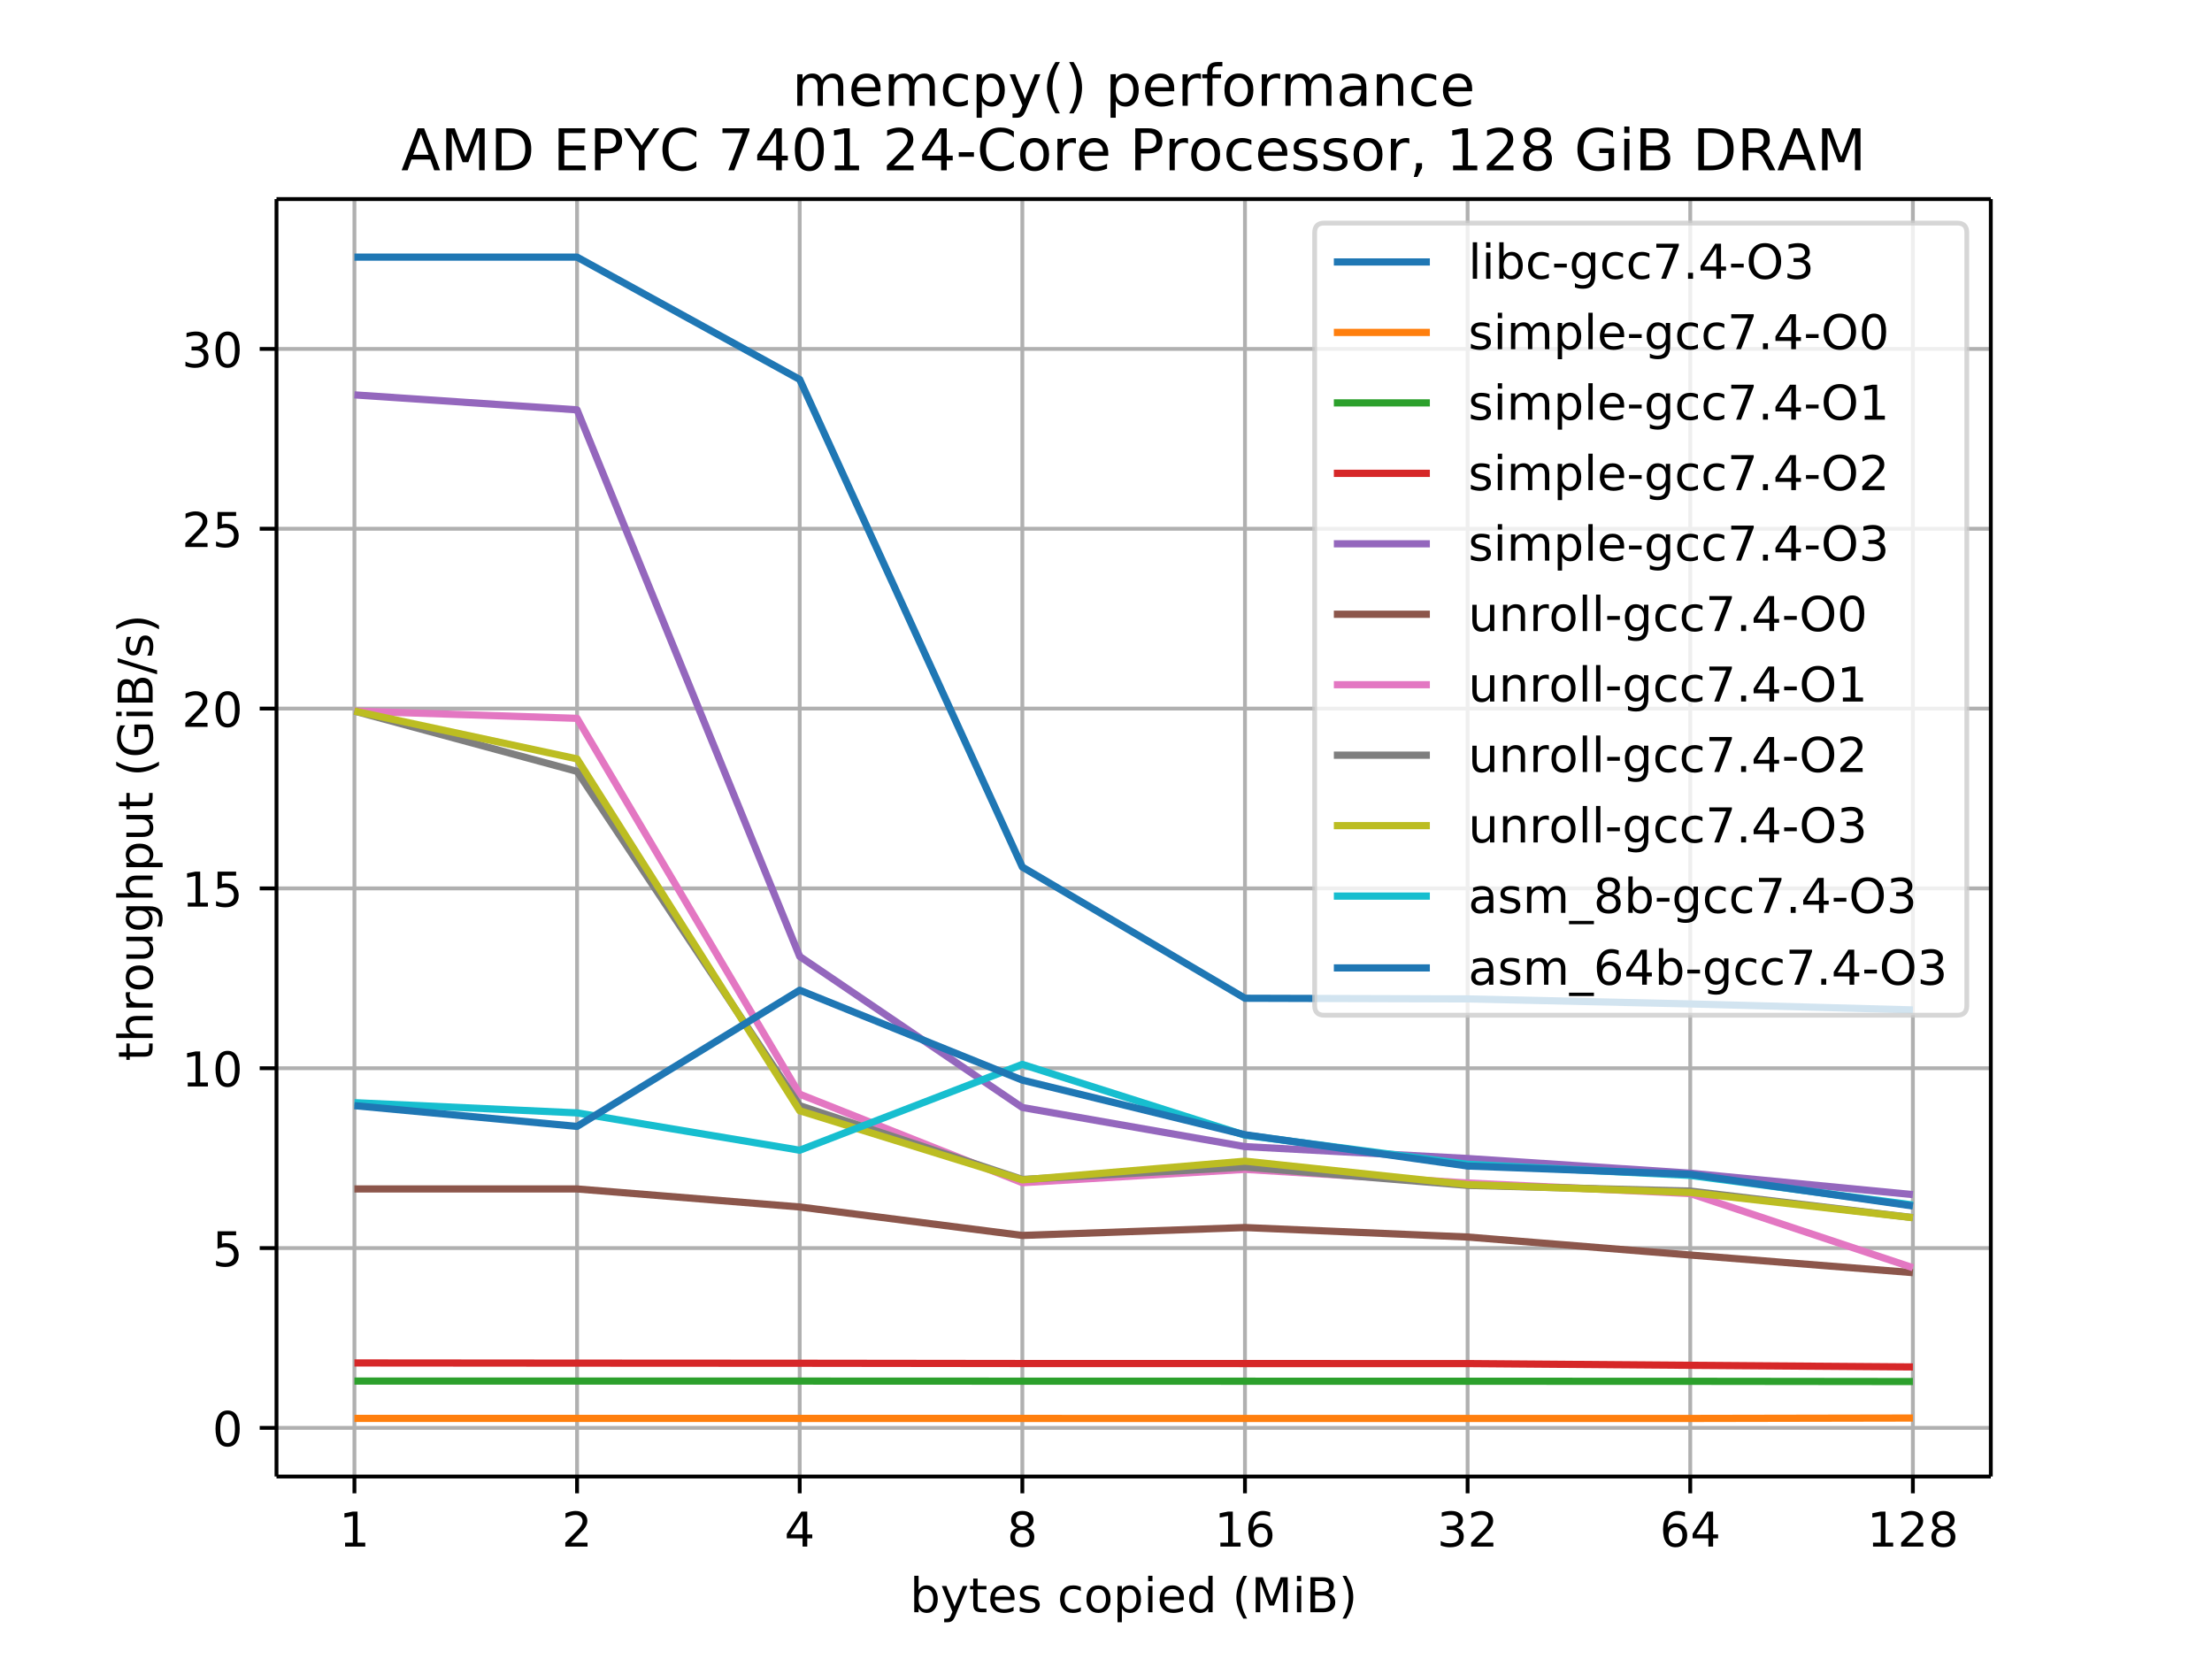 <svg xmlns="http://www.w3.org/2000/svg" xmlns:xlink="http://www.w3.org/1999/xlink" width="614.4" height="460.8" version="1.1" viewBox="0 0 460.8 345.6"><defs><style type="text/css">*{stroke-linecap:butt;stroke-linejoin:round}</style></defs><g id="figure_1"><g id="patch_1"><path fill="#fff" d="M 0 345.6 L 460.8 345.6 L 460.8 0 L 0 0 z"/></g><g id="axes_1"><g id="patch_2"><path fill="#fff" d="M 57.6 307.584 L 414.72 307.584 L 414.72 41.472 L 57.6 41.472 z"/></g><g id="matplotlib.axis_1"><g id="xtick_1"><g id="line2d_1"><path fill="none" stroke="#b0b0b0" stroke-linecap="square" stroke-width=".8" d="M 73.833 307.584 L 73.833 41.472" clip-path="url(#pa8bdc9eff4)"/></g><g id="line2d_2"><defs><path id="m738f2167b8" stroke="#000" stroke-width=".8" d="M 0 0 L 0 3.5"/></defs><g><use x="73.833" y="307.584" stroke="#000" stroke-width=".8" xlink:href="#m738f2167b8"/></g></g><g id="text_1"><defs><path id="DejaVuSans-49" d="M 12.406 8.297 L 28.516 8.297 L 28.516 63.922 L 10.984 60.406 L 10.984 69.391 L 28.422 72.906 L 38.281 72.906 L 38.281 8.297 L 54.391 8.297 L 54.391 0 L 12.406 0 z"/></defs><g transform="translate(70.651 322.182)scale(0.1 -0.1)"><use xlink:href="#DejaVuSans-49"/></g></g></g><g id="xtick_2"><g id="line2d_3"><path fill="none" stroke="#b0b0b0" stroke-linecap="square" stroke-width=".8" d="M 120.212 307.584 L 120.212 41.472" clip-path="url(#pa8bdc9eff4)"/></g><g id="line2d_4"><g><use x="120.212" y="307.584" stroke="#000" stroke-width=".8" xlink:href="#m738f2167b8"/></g></g><g id="text_2"><defs><path id="DejaVuSans-50" d="M 19.188 8.297 L 53.609 8.297 L 53.609 0 L 7.328 0 L 7.328 8.297 Q 12.938 14.109 22.625 23.891 Q 32.328 33.688 34.812 36.531 Q 39.547 41.844 41.422 45.531 Q 43.312 49.219 43.312 52.781 Q 43.312 58.594 39.234 62.25 Q 35.156 65.922 28.609 65.922 Q 23.969 65.922 18.812 64.312 Q 13.672 62.703 7.812 59.422 L 7.812 69.391 Q 13.766 71.781 18.938 73 Q 24.125 74.219 28.422 74.219 Q 39.75 74.219 46.484 68.547 Q 53.219 62.891 53.219 53.422 Q 53.219 48.922 51.531 44.891 Q 49.859 40.875 45.406 35.406 Q 44.188 33.984 37.641 27.219 Q 31.109 20.453 19.188 8.297 z"/></defs><g transform="translate(117.031 322.182)scale(0.1 -0.1)"><use xlink:href="#DejaVuSans-50"/></g></g></g><g id="xtick_3"><g id="line2d_5"><path fill="none" stroke="#b0b0b0" stroke-linecap="square" stroke-width=".8" d="M 166.591 307.584 L 166.591 41.472" clip-path="url(#pa8bdc9eff4)"/></g><g id="line2d_6"><g><use x="166.591" y="307.584" stroke="#000" stroke-width=".8" xlink:href="#m738f2167b8"/></g></g><g id="text_3"><defs><path id="DejaVuSans-52" d="M 37.797 64.312 L 12.891 25.391 L 37.797 25.391 z M 35.203 72.906 L 47.609 72.906 L 47.609 25.391 L 58.016 25.391 L 58.016 17.188 L 47.609 17.188 L 47.609 0 L 37.797 0 L 37.797 17.188 L 4.891 17.188 L 4.891 26.703 z"/></defs><g transform="translate(163.41 322.182)scale(0.1 -0.1)"><use xlink:href="#DejaVuSans-52"/></g></g></g><g id="xtick_4"><g id="line2d_7"><path fill="none" stroke="#b0b0b0" stroke-linecap="square" stroke-width=".8" d="M 212.97 307.584 L 212.97 41.472" clip-path="url(#pa8bdc9eff4)"/></g><g id="line2d_8"><g><use x="212.97" y="307.584" stroke="#000" stroke-width=".8" xlink:href="#m738f2167b8"/></g></g><g id="text_4"><defs><path id="DejaVuSans-56" d="M 31.781 34.625 Q 24.75 34.625 20.719 30.859 Q 16.703 27.094 16.703 20.516 Q 16.703 13.922 20.719 10.156 Q 24.75 6.391 31.781 6.391 Q 38.812 6.391 42.859 10.172 Q 46.922 13.969 46.922 20.516 Q 46.922 27.094 42.891 30.859 Q 38.875 34.625 31.781 34.625 z M 21.922 38.812 Q 15.578 40.375 12.031 44.719 Q 8.5 49.078 8.5 55.328 Q 8.5 64.062 14.719 69.141 Q 20.953 74.219 31.781 74.219 Q 42.672 74.219 48.875 69.141 Q 55.078 64.062 55.078 55.328 Q 55.078 49.078 51.531 44.719 Q 48 40.375 41.703 38.812 Q 48.828 37.156 52.797 32.312 Q 56.781 27.484 56.781 20.516 Q 56.781 9.906 50.312 4.234 Q 43.844 -1.422 31.781 -1.422 Q 19.734 -1.422 13.25 4.234 Q 6.781 9.906 6.781 20.516 Q 6.781 27.484 10.781 32.312 Q 14.797 37.156 21.922 38.812 z M 18.312 54.391 Q 18.312 48.734 21.844 45.562 Q 25.391 42.391 31.781 42.391 Q 38.141 42.391 41.719 45.562 Q 45.312 48.734 45.312 54.391 Q 45.312 60.062 41.719 63.234 Q 38.141 66.406 31.781 66.406 Q 25.391 66.406 21.844 63.234 Q 18.312 60.062 18.312 54.391 z"/></defs><g transform="translate(209.789 322.182)scale(0.1 -0.1)"><use xlink:href="#DejaVuSans-56"/></g></g></g><g id="xtick_5"><g id="line2d_9"><path fill="none" stroke="#b0b0b0" stroke-linecap="square" stroke-width=".8" d="M 259.35 307.584 L 259.35 41.472" clip-path="url(#pa8bdc9eff4)"/></g><g id="line2d_10"><g><use x="259.35" y="307.584" stroke="#000" stroke-width=".8" xlink:href="#m738f2167b8"/></g></g><g id="text_5"><defs><path id="DejaVuSans-54" d="M 33.016 40.375 Q 26.375 40.375 22.484 35.828 Q 18.609 31.297 18.609 23.391 Q 18.609 15.531 22.484 10.953 Q 26.375 6.391 33.016 6.391 Q 39.656 6.391 43.531 10.953 Q 47.406 15.531 47.406 23.391 Q 47.406 31.297 43.531 35.828 Q 39.656 40.375 33.016 40.375 z M 52.594 71.297 L 52.594 62.312 Q 48.875 64.062 45.094 64.984 Q 41.312 65.922 37.594 65.922 Q 27.828 65.922 22.672 59.328 Q 17.531 52.734 16.797 39.406 Q 19.672 43.656 24.016 45.922 Q 28.375 48.188 33.594 48.188 Q 44.578 48.188 50.953 41.516 Q 57.328 34.859 57.328 23.391 Q 57.328 12.156 50.688 5.359 Q 44.047 -1.422 33.016 -1.422 Q 20.359 -1.422 13.672 8.266 Q 6.984 17.969 6.984 36.375 Q 6.984 53.656 15.188 63.938 Q 23.391 74.219 37.203 74.219 Q 40.922 74.219 44.703 73.484 Q 48.484 72.75 52.594 71.297 z"/></defs><g transform="translate(252.987 322.182)scale(0.1 -0.1)"><use xlink:href="#DejaVuSans-49"/><use x="63.623" xlink:href="#DejaVuSans-54"/></g></g></g><g id="xtick_6"><g id="line2d_11"><path fill="none" stroke="#b0b0b0" stroke-linecap="square" stroke-width=".8" d="M 305.729 307.584 L 305.729 41.472" clip-path="url(#pa8bdc9eff4)"/></g><g id="line2d_12"><g><use x="305.729" y="307.584" stroke="#000" stroke-width=".8" xlink:href="#m738f2167b8"/></g></g><g id="text_6"><defs><path id="DejaVuSans-51" d="M 40.578 39.312 Q 47.656 37.797 51.625 33 Q 55.609 28.219 55.609 21.188 Q 55.609 10.406 48.188 4.484 Q 40.766 -1.422 27.094 -1.422 Q 22.516 -1.422 17.656 -0.516 Q 12.797 0.391 7.625 2.203 L 7.625 11.719 Q 11.719 9.328 16.594 8.109 Q 21.484 6.891 26.812 6.891 Q 36.078 6.891 40.938 10.547 Q 45.797 14.203 45.797 21.188 Q 45.797 27.641 41.281 31.266 Q 36.766 34.906 28.719 34.906 L 20.219 34.906 L 20.219 43.016 L 29.109 43.016 Q 36.375 43.016 40.234 45.922 Q 44.094 48.828 44.094 54.297 Q 44.094 59.906 40.109 62.906 Q 36.141 65.922 28.719 65.922 Q 24.656 65.922 20.016 65.031 Q 15.375 64.156 9.812 62.312 L 9.812 71.094 Q 15.438 72.656 20.344 73.438 Q 25.25 74.219 29.594 74.219 Q 40.828 74.219 47.359 69.109 Q 53.906 64.016 53.906 55.328 Q 53.906 49.266 50.438 45.094 Q 46.969 40.922 40.578 39.312 z"/></defs><g transform="translate(299.366 322.182)scale(0.1 -0.1)"><use xlink:href="#DejaVuSans-51"/><use x="63.623" xlink:href="#DejaVuSans-50"/></g></g></g><g id="xtick_7"><g id="line2d_13"><path fill="none" stroke="#b0b0b0" stroke-linecap="square" stroke-width=".8" d="M 352.108 307.584 L 352.108 41.472" clip-path="url(#pa8bdc9eff4)"/></g><g id="line2d_14"><g><use x="352.108" y="307.584" stroke="#000" stroke-width=".8" xlink:href="#m738f2167b8"/></g></g><g id="text_7"><g transform="translate(345.746 322.182)scale(0.1 -0.1)"><use xlink:href="#DejaVuSans-54"/><use x="63.623" xlink:href="#DejaVuSans-52"/></g></g></g><g id="xtick_8"><g id="line2d_15"><path fill="none" stroke="#b0b0b0" stroke-linecap="square" stroke-width=".8" d="M 398.487 307.584 L 398.487 41.472" clip-path="url(#pa8bdc9eff4)"/></g><g id="line2d_16"><g><use x="398.487" y="307.584" stroke="#000" stroke-width=".8" xlink:href="#m738f2167b8"/></g></g><g id="text_8"><g transform="translate(388.944 322.182)scale(0.1 -0.1)"><use xlink:href="#DejaVuSans-49"/><use x="63.623" xlink:href="#DejaVuSans-50"/><use x="127.246" xlink:href="#DejaVuSans-56"/></g></g></g><g id="text_9"><defs><path id="DejaVuSans-98" d="M 48.688 27.297 Q 48.688 37.203 44.609 42.844 Q 40.531 48.484 33.406 48.484 Q 26.266 48.484 22.188 42.844 Q 18.109 37.203 18.109 27.297 Q 18.109 17.391 22.188 11.75 Q 26.266 6.109 33.406 6.109 Q 40.531 6.109 44.609 11.75 Q 48.688 17.391 48.688 27.297 z M 18.109 46.391 Q 20.953 51.266 25.266 53.625 Q 29.594 56 35.594 56 Q 45.562 56 51.781 48.094 Q 58.016 40.188 58.016 27.297 Q 58.016 14.406 51.781 6.484 Q 45.562 -1.422 35.594 -1.422 Q 29.594 -1.422 25.266 0.953 Q 20.953 3.328 18.109 8.203 L 18.109 0 L 9.078 0 L 9.078 75.984 L 18.109 75.984 z"/><path id="DejaVuSans-121" d="M 32.172 -5.078 Q 28.375 -14.844 24.75 -17.812 Q 21.141 -20.797 15.094 -20.797 L 7.906 -20.797 L 7.906 -13.281 L 13.188 -13.281 Q 16.891 -13.281 18.938 -11.516 Q 21 -9.766 23.484 -3.219 L 25.094 0.875 L 2.984 54.688 L 12.5 54.688 L 29.594 11.922 L 46.688 54.688 L 56.203 54.688 z"/><path id="DejaVuSans-116" d="M 18.312 70.219 L 18.312 54.688 L 36.812 54.688 L 36.812 47.703 L 18.312 47.703 L 18.312 18.016 Q 18.312 11.328 20.141 9.422 Q 21.969 7.516 27.594 7.516 L 36.812 7.516 L 36.812 0 L 27.594 0 Q 17.188 0 13.234 3.875 Q 9.281 7.766 9.281 18.016 L 9.281 47.703 L 2.688 47.703 L 2.688 54.688 L 9.281 54.688 L 9.281 70.219 z"/><path id="DejaVuSans-101" d="M 56.203 29.594 L 56.203 25.203 L 14.891 25.203 Q 15.484 15.922 20.484 11.062 Q 25.484 6.203 34.422 6.203 Q 39.594 6.203 44.453 7.469 Q 49.312 8.734 54.109 11.281 L 54.109 2.781 Q 49.266 0.734 44.188 -0.344 Q 39.109 -1.422 33.891 -1.422 Q 20.797 -1.422 13.156 6.188 Q 5.516 13.812 5.516 26.812 Q 5.516 40.234 12.766 48.109 Q 20.016 56 32.328 56 Q 43.359 56 49.781 48.891 Q 56.203 41.797 56.203 29.594 z M 47.219 32.234 Q 47.125 39.594 43.094 43.984 Q 39.062 48.391 32.422 48.391 Q 24.906 48.391 20.391 44.141 Q 15.875 39.891 15.188 32.172 z"/><path id="DejaVuSans-115" d="M 44.281 53.078 L 44.281 44.578 Q 40.484 46.531 36.375 47.5 Q 32.281 48.484 27.875 48.484 Q 21.188 48.484 17.844 46.438 Q 14.5 44.391 14.5 40.281 Q 14.5 37.156 16.891 35.375 Q 19.281 33.594 26.516 31.984 L 29.594 31.297 Q 39.156 29.25 43.188 25.516 Q 47.219 21.781 47.219 15.094 Q 47.219 7.469 41.188 3.016 Q 35.156 -1.422 24.609 -1.422 Q 20.219 -1.422 15.453 -0.562 Q 10.688 0.297 5.422 2 L 5.422 11.281 Q 10.406 8.688 15.234 7.391 Q 20.062 6.109 24.812 6.109 Q 31.156 6.109 34.562 8.281 Q 37.984 10.453 37.984 14.406 Q 37.984 18.062 35.516 20.016 Q 33.062 21.969 24.703 23.781 L 21.578 24.516 Q 13.234 26.266 9.516 29.906 Q 5.812 33.547 5.812 39.891 Q 5.812 47.609 11.281 51.797 Q 16.75 56 26.812 56 Q 31.781 56 36.172 55.266 Q 40.578 54.547 44.281 53.078 z"/><path id="DejaVuSans-32"/><path id="DejaVuSans-99" d="M 48.781 52.594 L 48.781 44.188 Q 44.969 46.297 41.141 47.344 Q 37.312 48.391 33.406 48.391 Q 24.656 48.391 19.812 42.844 Q 14.984 37.312 14.984 27.297 Q 14.984 17.281 19.812 11.734 Q 24.656 6.203 33.406 6.203 Q 37.312 6.203 41.141 7.25 Q 44.969 8.297 48.781 10.406 L 48.781 2.094 Q 45.016 0.344 40.984 -0.531 Q 36.969 -1.422 32.422 -1.422 Q 20.062 -1.422 12.781 6.344 Q 5.516 14.109 5.516 27.297 Q 5.516 40.672 12.859 48.328 Q 20.219 56 33.016 56 Q 37.156 56 41.109 55.141 Q 45.062 54.297 48.781 52.594 z"/><path id="DejaVuSans-111" d="M 30.609 48.391 Q 23.391 48.391 19.188 42.75 Q 14.984 37.109 14.984 27.297 Q 14.984 17.484 19.156 11.844 Q 23.344 6.203 30.609 6.203 Q 37.797 6.203 41.984 11.859 Q 46.188 17.531 46.188 27.297 Q 46.188 37.016 41.984 42.703 Q 37.797 48.391 30.609 48.391 z M 30.609 56 Q 42.328 56 49.016 48.375 Q 55.719 40.766 55.719 27.297 Q 55.719 13.875 49.016 6.219 Q 42.328 -1.422 30.609 -1.422 Q 18.844 -1.422 12.172 6.219 Q 5.516 13.875 5.516 27.297 Q 5.516 40.766 12.172 48.375 Q 18.844 56 30.609 56 z"/><path id="DejaVuSans-112" d="M 18.109 8.203 L 18.109 -20.797 L 9.078 -20.797 L 9.078 54.688 L 18.109 54.688 L 18.109 46.391 Q 20.953 51.266 25.266 53.625 Q 29.594 56 35.594 56 Q 45.562 56 51.781 48.094 Q 58.016 40.188 58.016 27.297 Q 58.016 14.406 51.781 6.484 Q 45.562 -1.422 35.594 -1.422 Q 29.594 -1.422 25.266 0.953 Q 20.953 3.328 18.109 8.203 z M 48.688 27.297 Q 48.688 37.203 44.609 42.844 Q 40.531 48.484 33.406 48.484 Q 26.266 48.484 22.188 42.844 Q 18.109 37.203 18.109 27.297 Q 18.109 17.391 22.188 11.75 Q 26.266 6.109 33.406 6.109 Q 40.531 6.109 44.609 11.75 Q 48.688 17.391 48.688 27.297 z"/><path id="DejaVuSans-105" d="M 9.422 54.688 L 18.406 54.688 L 18.406 0 L 9.422 0 z M 9.422 75.984 L 18.406 75.984 L 18.406 64.594 L 9.422 64.594 z"/><path id="DejaVuSans-100" d="M 45.406 46.391 L 45.406 75.984 L 54.391 75.984 L 54.391 0 L 45.406 0 L 45.406 8.203 Q 42.578 3.328 38.25 0.953 Q 33.938 -1.422 27.875 -1.422 Q 17.969 -1.422 11.734 6.484 Q 5.516 14.406 5.516 27.297 Q 5.516 40.188 11.734 48.094 Q 17.969 56 27.875 56 Q 33.938 56 38.25 53.625 Q 42.578 51.266 45.406 46.391 z M 14.797 27.297 Q 14.797 17.391 18.875 11.75 Q 22.953 6.109 30.078 6.109 Q 37.203 6.109 41.297 11.75 Q 45.406 17.391 45.406 27.297 Q 45.406 37.203 41.297 42.844 Q 37.203 48.484 30.078 48.484 Q 22.953 48.484 18.875 42.844 Q 14.797 37.203 14.797 27.297 z"/><path id="DejaVuSans-40" d="M 31 75.875 Q 24.469 64.656 21.281 53.656 Q 18.109 42.672 18.109 31.391 Q 18.109 20.125 21.312 9.062 Q 24.516 -2 31 -13.188 L 23.188 -13.188 Q 15.875 -1.703 12.234 9.375 Q 8.594 20.453 8.594 31.391 Q 8.594 42.281 12.203 53.312 Q 15.828 64.359 23.188 75.875 z"/><path id="DejaVuSans-77" d="M 9.812 72.906 L 24.516 72.906 L 43.109 23.297 L 61.812 72.906 L 76.516 72.906 L 76.516 0 L 66.891 0 L 66.891 64.016 L 48.094 14.016 L 38.188 14.016 L 19.391 64.016 L 19.391 0 L 9.812 0 z"/><path id="DejaVuSans-66" d="M 19.672 34.812 L 19.672 8.109 L 35.5 8.109 Q 43.453 8.109 47.281 11.406 Q 51.125 14.703 51.125 21.484 Q 51.125 28.328 47.281 31.562 Q 43.453 34.812 35.5 34.812 z M 19.672 64.797 L 19.672 42.828 L 34.281 42.828 Q 41.5 42.828 45.031 45.531 Q 48.578 48.25 48.578 53.812 Q 48.578 59.328 45.031 62.062 Q 41.5 64.797 34.281 64.797 z M 9.812 72.906 L 35.016 72.906 Q 46.297 72.906 52.391 68.219 Q 58.5 63.531 58.5 54.891 Q 58.5 48.188 55.375 44.234 Q 52.25 40.281 46.188 39.312 Q 53.469 37.75 57.5 32.781 Q 61.531 27.828 61.531 20.406 Q 61.531 10.641 54.891 5.312 Q 48.25 0 35.984 0 L 9.812 0 z"/><path id="DejaVuSans-41" d="M 8.016 75.875 L 15.828 75.875 Q 23.141 64.359 26.781 53.312 Q 30.422 42.281 30.422 31.391 Q 30.422 20.453 26.781 9.375 Q 23.141 -1.703 15.828 -13.188 L 8.016 -13.188 Q 14.5 -2 17.703 9.062 Q 20.906 20.125 20.906 31.391 Q 20.906 42.672 17.703 53.656 Q 14.5 64.656 8.016 75.875 z"/></defs><g transform="translate(189.549 335.861)scale(0.1 -0.1)"><use xlink:href="#DejaVuSans-98"/><use x="63.477" xlink:href="#DejaVuSans-121"/><use x="122.656" xlink:href="#DejaVuSans-116"/><use x="161.865" xlink:href="#DejaVuSans-101"/><use x="223.389" xlink:href="#DejaVuSans-115"/><use x="275.488" xlink:href="#DejaVuSans-32"/><use x="307.275" xlink:href="#DejaVuSans-99"/><use x="362.256" xlink:href="#DejaVuSans-111"/><use x="423.438" xlink:href="#DejaVuSans-112"/><use x="486.914" xlink:href="#DejaVuSans-105"/><use x="514.697" xlink:href="#DejaVuSans-101"/><use x="576.221" xlink:href="#DejaVuSans-100"/><use x="639.697" xlink:href="#DejaVuSans-32"/><use x="671.484" xlink:href="#DejaVuSans-40"/><use x="710.498" xlink:href="#DejaVuSans-77"/><use x="796.777" xlink:href="#DejaVuSans-105"/><use x="824.561" xlink:href="#DejaVuSans-66"/><use x="893.164" xlink:href="#DejaVuSans-41"/></g></g></g><g id="matplotlib.axis_2"><g id="ytick_1"><g id="line2d_17"><path fill="none" stroke="#b0b0b0" stroke-linecap="square" stroke-width=".8" d="M 57.6 297.452 L 414.72 297.452" clip-path="url(#pa8bdc9eff4)"/></g><g id="line2d_18"><defs><path id="mbd4a4415bf" stroke="#000" stroke-width=".8" d="M 0 0 L -3.5 0"/></defs><g><use x="57.6" y="297.452" stroke="#000" stroke-width=".8" xlink:href="#mbd4a4415bf"/></g></g><g id="text_10"><defs><path id="DejaVuSans-48" d="M 31.781 66.406 Q 24.172 66.406 20.328 58.906 Q 16.5 51.422 16.5 36.375 Q 16.5 21.391 20.328 13.891 Q 24.172 6.391 31.781 6.391 Q 39.453 6.391 43.281 13.891 Q 47.125 21.391 47.125 36.375 Q 47.125 51.422 43.281 58.906 Q 39.453 66.406 31.781 66.406 z M 31.781 74.219 Q 44.047 74.219 50.516 64.516 Q 56.984 54.828 56.984 36.375 Q 56.984 17.969 50.516 8.266 Q 44.047 -1.422 31.781 -1.422 Q 19.531 -1.422 13.062 8.266 Q 6.594 17.969 6.594 36.375 Q 6.594 54.828 13.062 64.516 Q 19.531 74.219 31.781 74.219 z"/></defs><g transform="translate(44.237 301.251)scale(0.1 -0.1)"><use xlink:href="#DejaVuSans-48"/></g></g></g><g id="ytick_2"><g id="line2d_19"><path fill="none" stroke="#b0b0b0" stroke-linecap="square" stroke-width=".8" d="M 57.6 259.991 L 414.72 259.991" clip-path="url(#pa8bdc9eff4)"/></g><g id="line2d_20"><g><use x="57.6" y="259.991" stroke="#000" stroke-width=".8" xlink:href="#mbd4a4415bf"/></g></g><g id="text_11"><defs><path id="DejaVuSans-53" d="M 10.797 72.906 L 49.516 72.906 L 49.516 64.594 L 19.828 64.594 L 19.828 46.734 Q 21.969 47.469 24.109 47.828 Q 26.266 48.188 28.422 48.188 Q 40.625 48.188 47.75 41.5 Q 54.891 34.812 54.891 23.391 Q 54.891 11.625 47.562 5.094 Q 40.234 -1.422 26.906 -1.422 Q 22.312 -1.422 17.547 -0.641 Q 12.797 0.141 7.719 1.703 L 7.719 11.625 Q 12.109 9.234 16.797 8.062 Q 21.484 6.891 26.703 6.891 Q 35.156 6.891 40.078 11.328 Q 45.016 15.766 45.016 23.391 Q 45.016 31 40.078 35.438 Q 35.156 39.891 26.703 39.891 Q 22.75 39.891 18.812 39.016 Q 14.891 38.141 10.797 36.281 z"/></defs><g transform="translate(44.237 263.791)scale(0.1 -0.1)"><use xlink:href="#DejaVuSans-53"/></g></g></g><g id="ytick_3"><g id="line2d_21"><path fill="none" stroke="#b0b0b0" stroke-linecap="square" stroke-width=".8" d="M 57.6 222.531 L 414.72 222.531" clip-path="url(#pa8bdc9eff4)"/></g><g id="line2d_22"><g><use x="57.6" y="222.531" stroke="#000" stroke-width=".8" xlink:href="#mbd4a4415bf"/></g></g><g id="text_12"><g transform="translate(37.875 226.33)scale(0.1 -0.1)"><use xlink:href="#DejaVuSans-49"/><use x="63.623" xlink:href="#DejaVuSans-48"/></g></g></g><g id="ytick_4"><g id="line2d_23"><path fill="none" stroke="#b0b0b0" stroke-linecap="square" stroke-width=".8" d="M 57.6 185.07 L 414.72 185.07" clip-path="url(#pa8bdc9eff4)"/></g><g id="line2d_24"><g><use x="57.6" y="185.07" stroke="#000" stroke-width=".8" xlink:href="#mbd4a4415bf"/></g></g><g id="text_13"><g transform="translate(37.875 188.869)scale(0.1 -0.1)"><use xlink:href="#DejaVuSans-49"/><use x="63.623" xlink:href="#DejaVuSans-53"/></g></g></g><g id="ytick_5"><g id="line2d_25"><path fill="none" stroke="#b0b0b0" stroke-linecap="square" stroke-width=".8" d="M 57.6 147.61 L 414.72 147.61" clip-path="url(#pa8bdc9eff4)"/></g><g id="line2d_26"><g><use x="57.6" y="147.61" stroke="#000" stroke-width=".8" xlink:href="#mbd4a4415bf"/></g></g><g id="text_14"><g transform="translate(37.875 151.409)scale(0.1 -0.1)"><use xlink:href="#DejaVuSans-50"/><use x="63.623" xlink:href="#DejaVuSans-48"/></g></g></g><g id="ytick_6"><g id="line2d_27"><path fill="none" stroke="#b0b0b0" stroke-linecap="square" stroke-width=".8" d="M 57.6 110.149 L 414.72 110.149" clip-path="url(#pa8bdc9eff4)"/></g><g id="line2d_28"><g><use x="57.6" y="110.149" stroke="#000" stroke-width=".8" xlink:href="#mbd4a4415bf"/></g></g><g id="text_15"><g transform="translate(37.875 113.948)scale(0.1 -0.1)"><use xlink:href="#DejaVuSans-50"/><use x="63.623" xlink:href="#DejaVuSans-53"/></g></g></g><g id="ytick_7"><g id="line2d_29"><path fill="none" stroke="#b0b0b0" stroke-linecap="square" stroke-width=".8" d="M 57.6 72.689 L 414.72 72.689" clip-path="url(#pa8bdc9eff4)"/></g><g id="line2d_30"><g><use x="57.6" y="72.689" stroke="#000" stroke-width=".8" xlink:href="#mbd4a4415bf"/></g></g><g id="text_16"><g transform="translate(37.875 76.488)scale(0.1 -0.1)"><use xlink:href="#DejaVuSans-51"/><use x="63.623" xlink:href="#DejaVuSans-48"/></g></g></g><g id="text_17"><defs><path id="DejaVuSans-104" d="M 54.891 33.016 L 54.891 0 L 45.906 0 L 45.906 32.719 Q 45.906 40.484 42.875 44.328 Q 39.844 48.188 33.797 48.188 Q 26.516 48.188 22.312 43.547 Q 18.109 38.922 18.109 30.906 L 18.109 0 L 9.078 0 L 9.078 75.984 L 18.109 75.984 L 18.109 46.188 Q 21.344 51.125 25.703 53.562 Q 30.078 56 35.797 56 Q 45.219 56 50.047 50.172 Q 54.891 44.344 54.891 33.016 z"/><path id="DejaVuSans-114" d="M 41.109 46.297 Q 39.594 47.172 37.812 47.578 Q 36.031 48 33.891 48 Q 26.266 48 22.188 43.047 Q 18.109 38.094 18.109 28.812 L 18.109 0 L 9.078 0 L 9.078 54.688 L 18.109 54.688 L 18.109 46.188 Q 20.953 51.172 25.484 53.578 Q 30.031 56 36.531 56 Q 37.453 56 38.578 55.875 Q 39.703 55.766 41.062 55.516 z"/><path id="DejaVuSans-117" d="M 8.5 21.578 L 8.5 54.688 L 17.484 54.688 L 17.484 21.922 Q 17.484 14.156 20.5 10.266 Q 23.531 6.391 29.594 6.391 Q 36.859 6.391 41.078 11.031 Q 45.312 15.672 45.312 23.688 L 45.312 54.688 L 54.297 54.688 L 54.297 0 L 45.312 0 L 45.312 8.406 Q 42.047 3.422 37.719 1 Q 33.406 -1.422 27.688 -1.422 Q 18.266 -1.422 13.375 4.438 Q 8.5 10.297 8.5 21.578 z M 31.109 56 z"/><path id="DejaVuSans-103" d="M 45.406 27.984 Q 45.406 37.75 41.375 43.109 Q 37.359 48.484 30.078 48.484 Q 22.859 48.484 18.828 43.109 Q 14.797 37.75 14.797 27.984 Q 14.797 18.266 18.828 12.891 Q 22.859 7.516 30.078 7.516 Q 37.359 7.516 41.375 12.891 Q 45.406 18.266 45.406 27.984 z M 54.391 6.781 Q 54.391 -7.172 48.188 -13.984 Q 42 -20.797 29.203 -20.797 Q 24.469 -20.797 20.266 -20.094 Q 16.062 -19.391 12.109 -17.922 L 12.109 -9.188 Q 16.062 -11.328 19.922 -12.344 Q 23.781 -13.375 27.781 -13.375 Q 36.625 -13.375 41.016 -8.766 Q 45.406 -4.156 45.406 5.172 L 45.406 9.625 Q 42.625 4.781 38.281 2.391 Q 33.938 0 27.875 0 Q 17.828 0 11.672 7.656 Q 5.516 15.328 5.516 27.984 Q 5.516 40.672 11.672 48.328 Q 17.828 56 27.875 56 Q 33.938 56 38.281 53.609 Q 42.625 51.219 45.406 46.391 L 45.406 54.688 L 54.391 54.688 z"/><path id="DejaVuSans-71" d="M 59.516 10.406 L 59.516 29.984 L 43.406 29.984 L 43.406 38.094 L 69.281 38.094 L 69.281 6.781 Q 63.578 2.734 56.688 0.656 Q 49.812 -1.422 42 -1.422 Q 24.906 -1.422 15.25 8.562 Q 5.609 18.562 5.609 36.375 Q 5.609 54.25 15.25 64.234 Q 24.906 74.219 42 74.219 Q 49.125 74.219 55.547 72.453 Q 61.969 70.703 67.391 67.281 L 67.391 56.781 Q 61.922 61.422 55.766 63.766 Q 49.609 66.109 42.828 66.109 Q 29.438 66.109 22.719 58.641 Q 16.016 51.172 16.016 36.375 Q 16.016 21.625 22.719 14.156 Q 29.438 6.688 42.828 6.688 Q 48.047 6.688 52.141 7.594 Q 56.25 8.5 59.516 10.406 z"/><path id="DejaVuSans-47" d="M 25.391 72.906 L 33.688 72.906 L 8.297 -9.281 L 0 -9.281 z"/></defs><g transform="translate(31.795 221.058)rotate(-90)scale(0.1 -0.1)"><use xlink:href="#DejaVuSans-116"/><use x="39.209" xlink:href="#DejaVuSans-104"/><use x="102.588" xlink:href="#DejaVuSans-114"/><use x="143.67" xlink:href="#DejaVuSans-111"/><use x="204.852" xlink:href="#DejaVuSans-117"/><use x="268.23" xlink:href="#DejaVuSans-103"/><use x="331.707" xlink:href="#DejaVuSans-104"/><use x="395.086" xlink:href="#DejaVuSans-112"/><use x="458.563" xlink:href="#DejaVuSans-117"/><use x="521.941" xlink:href="#DejaVuSans-116"/><use x="561.15" xlink:href="#DejaVuSans-32"/><use x="592.938" xlink:href="#DejaVuSans-40"/><use x="631.951" xlink:href="#DejaVuSans-71"/><use x="709.441" xlink:href="#DejaVuSans-105"/><use x="737.225" xlink:href="#DejaVuSans-66"/><use x="805.828" xlink:href="#DejaVuSans-47"/><use x="839.52" xlink:href="#DejaVuSans-115"/><use x="891.619" xlink:href="#DejaVuSans-41"/></g></g></g><g id="line2d_31"><path fill="none" stroke="#1f77b4" stroke-linecap="square" stroke-width="1.5" d="M 73.833 53.568 L 120.212 53.568 L 166.591 79.048 L 212.97 180.621 L 259.35 207.953 L 305.729 208.09 L 352.108 209.135 L 398.487 210.383" clip-path="url(#pa8bdc9eff4)"/></g><g id="line2d_32"><path fill="none" stroke="#ff7f0e" stroke-linecap="square" stroke-width="1.5" d="M 73.833 295.476 L 120.212 295.472 L 166.591 295.483 L 212.97 295.484 L 259.35 295.486 L 305.729 295.488 L 352.108 295.488 L 398.487 295.402" clip-path="url(#pa8bdc9eff4)"/></g><g id="line2d_33"><path fill="none" stroke="#2ca02c" stroke-linecap="square" stroke-width="1.5" d="M 73.833 287.697 L 120.212 287.697 L 166.591 287.703 L 212.97 287.721 L 259.35 287.73 L 305.729 287.737 L 352.108 287.749 L 398.487 287.8" clip-path="url(#pa8bdc9eff4)"/></g><g id="line2d_34"><path fill="none" stroke="#d62728" stroke-linecap="square" stroke-width="1.5" d="M 73.833 283.928 L 120.212 283.965 L 166.591 283.99 L 212.97 284.046 L 259.35 284.055 L 305.729 284.058 L 352.108 284.418 L 398.487 284.758" clip-path="url(#pa8bdc9eff4)"/></g><g id="line2d_35"><path fill="none" stroke="#9467bd" stroke-linecap="square" stroke-width="1.5" d="M 73.833 82.26 L 120.212 85.379 L 166.591 199.244 L 212.97 230.711 L 259.35 238.861 L 305.729 241.333 L 352.108 244.392 L 398.487 248.86" clip-path="url(#pa8bdc9eff4)"/></g><g id="line2d_36"><path fill="none" stroke="#8c564b" stroke-linecap="square" stroke-width="1.5" d="M 73.833 247.68 L 120.212 247.68 L 166.591 251.436 L 212.97 257.362 L 259.35 255.718 L 305.729 257.695 L 352.108 261.446 L 398.487 265.115" clip-path="url(#pa8bdc9eff4)"/></g><g id="line2d_37"><path fill="none" stroke="#e377c2" stroke-linecap="square" stroke-width="1.5" d="M 73.833 148.135 L 120.212 149.644 L 166.591 227.936 L 212.97 246.377 L 259.35 243.605 L 305.729 246.433 L 352.108 248.645 L 398.487 264.083" clip-path="url(#pa8bdc9eff4)"/></g><g id="line2d_38"><path fill="none" stroke="#7f7f7f" stroke-linecap="square" stroke-width="1.5" d="M 73.833 148.135 L 120.212 160.695 L 166.591 230.328 L 212.97 245.699 L 259.35 243.13 L 305.729 246.939 L 352.108 248.12 L 398.487 253.651" clip-path="url(#pa8bdc9eff4)"/></g><g id="line2d_39"><path fill="none" stroke="#bcbd22" stroke-linecap="square" stroke-width="1.5" d="M 73.833 148.135 L 120.212 158.09 L 166.591 231.389 L 212.97 245.791 L 259.35 241.892 L 305.729 246.775 L 352.108 248.415 L 398.487 253.675" clip-path="url(#pa8bdc9eff4)"/></g><g id="line2d_40"><path fill="none" stroke="#17becf" stroke-linecap="square" stroke-width="1.5" d="M 73.833 229.706 L 120.212 231.833 L 166.591 239.614 L 212.97 221.731 L 259.35 236.481 L 305.729 242.544 L 352.108 244.868 L 398.487 251.019" clip-path="url(#pa8bdc9eff4)"/></g><g id="line2d_41"><path fill="none" stroke="#1f77b4" stroke-linecap="square" stroke-width="1.5" d="M 73.833 230.328 L 120.212 234.649 L 166.591 206.28 L 212.97 225.011 L 259.35 236.386 L 305.729 242.902 L 352.108 244.631 L 398.487 251.236" clip-path="url(#pa8bdc9eff4)"/></g><g id="patch_3"><path fill="none" stroke="#000" stroke-linecap="square" stroke-linejoin="miter" stroke-width=".8" d="M 57.6 307.584 L 57.6 41.472"/></g><g id="patch_4"><path fill="none" stroke="#000" stroke-linecap="square" stroke-linejoin="miter" stroke-width=".8" d="M 414.72 307.584 L 414.72 41.472"/></g><g id="patch_5"><path fill="none" stroke="#000" stroke-linecap="square" stroke-linejoin="miter" stroke-width=".8" d="M 57.6 307.584 L 414.72 307.584"/></g><g id="patch_6"><path fill="none" stroke="#000" stroke-linecap="square" stroke-linejoin="miter" stroke-width=".8" d="M 57.6 41.472 L 414.72 41.472"/></g><g id="text_18"><defs><path id="DejaVuSans-109" d="M 52 44.188 Q 55.375 50.25 60.062 53.125 Q 64.75 56 71.094 56 Q 79.641 56 84.281 50.016 Q 88.922 44.047 88.922 33.016 L 88.922 0 L 79.891 0 L 79.891 32.719 Q 79.891 40.578 77.094 44.375 Q 74.312 48.188 68.609 48.188 Q 61.625 48.188 57.562 43.547 Q 53.516 38.922 53.516 30.906 L 53.516 0 L 44.484 0 L 44.484 32.719 Q 44.484 40.625 41.703 44.406 Q 38.922 48.188 33.109 48.188 Q 26.219 48.188 22.156 43.531 Q 18.109 38.875 18.109 30.906 L 18.109 0 L 9.078 0 L 9.078 54.688 L 18.109 54.688 L 18.109 46.188 Q 21.188 51.219 25.484 53.609 Q 29.781 56 35.688 56 Q 41.656 56 45.828 52.969 Q 50 49.953 52 44.188 z"/><path id="DejaVuSans-102" d="M 37.109 75.984 L 37.109 68.5 L 28.516 68.5 Q 23.688 68.5 21.797 66.547 Q 19.922 64.594 19.922 59.516 L 19.922 54.688 L 34.719 54.688 L 34.719 47.703 L 19.922 47.703 L 19.922 0 L 10.891 0 L 10.891 47.703 L 2.297 47.703 L 2.297 54.688 L 10.891 54.688 L 10.891 58.5 Q 10.891 67.625 15.141 71.797 Q 19.391 75.984 28.609 75.984 z"/><path id="DejaVuSans-97" d="M 34.281 27.484 Q 23.391 27.484 19.188 25 Q 14.984 22.516 14.984 16.5 Q 14.984 11.719 18.141 8.906 Q 21.297 6.109 26.703 6.109 Q 34.188 6.109 38.703 11.406 Q 43.219 16.703 43.219 25.484 L 43.219 27.484 z M 52.203 31.203 L 52.203 0 L 43.219 0 L 43.219 8.297 Q 40.141 3.328 35.547 0.953 Q 30.953 -1.422 24.312 -1.422 Q 15.922 -1.422 10.953 3.297 Q 6 8.016 6 15.922 Q 6 25.141 12.172 29.828 Q 18.359 34.516 30.609 34.516 L 43.219 34.516 L 43.219 35.406 Q 43.219 41.609 39.141 45 Q 35.062 48.391 27.688 48.391 Q 23 48.391 18.547 47.266 Q 14.109 46.141 10.016 43.891 L 10.016 52.203 Q 14.938 54.109 19.578 55.047 Q 24.219 56 28.609 56 Q 40.484 56 46.344 49.844 Q 52.203 43.703 52.203 31.203 z"/><path id="DejaVuSans-110" d="M 54.891 33.016 L 54.891 0 L 45.906 0 L 45.906 32.719 Q 45.906 40.484 42.875 44.328 Q 39.844 48.188 33.797 48.188 Q 26.516 48.188 22.312 43.547 Q 18.109 38.922 18.109 30.906 L 18.109 0 L 9.078 0 L 9.078 54.688 L 18.109 54.688 L 18.109 46.188 Q 21.344 51.125 25.703 53.562 Q 30.078 56 35.797 56 Q 45.219 56 50.047 50.172 Q 54.891 44.344 54.891 33.016 z"/></defs><g transform="translate(165 22.035)scale(0.12 -0.12)"><use xlink:href="#DejaVuSans-109"/><use x="97.412" xlink:href="#DejaVuSans-101"/><use x="158.936" xlink:href="#DejaVuSans-109"/><use x="256.348" xlink:href="#DejaVuSans-99"/><use x="311.328" xlink:href="#DejaVuSans-112"/><use x="374.805" xlink:href="#DejaVuSans-121"/><use x="433.984" xlink:href="#DejaVuSans-40"/><use x="472.998" xlink:href="#DejaVuSans-41"/><use x="512.012" xlink:href="#DejaVuSans-32"/><use x="543.799" xlink:href="#DejaVuSans-112"/><use x="607.275" xlink:href="#DejaVuSans-101"/><use x="668.799" xlink:href="#DejaVuSans-114"/><use x="709.912" xlink:href="#DejaVuSans-102"/><use x="745.117" xlink:href="#DejaVuSans-111"/><use x="806.299" xlink:href="#DejaVuSans-114"/><use x="847.396" xlink:href="#DejaVuSans-109"/><use x="944.809" xlink:href="#DejaVuSans-97"/><use x="1006.088" xlink:href="#DejaVuSans-110"/><use x="1069.467" xlink:href="#DejaVuSans-99"/><use x="1124.447" xlink:href="#DejaVuSans-101"/></g><defs><path id="DejaVuSans-65" d="M 34.188 63.188 L 20.797 26.906 L 47.609 26.906 z M 28.609 72.906 L 39.797 72.906 L 67.578 0 L 57.328 0 L 50.688 18.703 L 17.828 18.703 L 11.188 0 L 0.781 0 z"/><path id="DejaVuSans-68" d="M 19.672 64.797 L 19.672 8.109 L 31.594 8.109 Q 46.688 8.109 53.688 14.938 Q 60.688 21.781 60.688 36.531 Q 60.688 51.172 53.688 57.984 Q 46.688 64.797 31.594 64.797 z M 9.812 72.906 L 30.078 72.906 Q 51.266 72.906 61.172 64.094 Q 71.094 55.281 71.094 36.531 Q 71.094 17.672 61.125 8.828 Q 51.172 0 30.078 0 L 9.812 0 z"/><path id="DejaVuSans-69" d="M 9.812 72.906 L 55.906 72.906 L 55.906 64.594 L 19.672 64.594 L 19.672 43.016 L 54.391 43.016 L 54.391 34.719 L 19.672 34.719 L 19.672 8.297 L 56.781 8.297 L 56.781 0 L 9.812 0 z"/><path id="DejaVuSans-80" d="M 19.672 64.797 L 19.672 37.406 L 32.078 37.406 Q 38.969 37.406 42.719 40.969 Q 46.484 44.531 46.484 51.125 Q 46.484 57.672 42.719 61.234 Q 38.969 64.797 32.078 64.797 z M 9.812 72.906 L 32.078 72.906 Q 44.344 72.906 50.609 67.359 Q 56.891 61.812 56.891 51.125 Q 56.891 40.328 50.609 34.812 Q 44.344 29.297 32.078 29.297 L 19.672 29.297 L 19.672 0 L 9.812 0 z"/><path id="DejaVuSans-89" d="M -0.203 72.906 L 10.406 72.906 L 30.609 42.922 L 50.688 72.906 L 61.281 72.906 L 35.5 34.719 L 35.5 0 L 25.594 0 L 25.594 34.719 z"/><path id="DejaVuSans-67" d="M 64.406 67.281 L 64.406 56.891 Q 59.422 61.531 53.781 63.812 Q 48.141 66.109 41.797 66.109 Q 29.297 66.109 22.656 58.469 Q 16.016 50.828 16.016 36.375 Q 16.016 21.969 22.656 14.328 Q 29.297 6.688 41.797 6.688 Q 48.141 6.688 53.781 8.984 Q 59.422 11.281 64.406 15.922 L 64.406 5.609 Q 59.234 2.094 53.438 0.328 Q 47.656 -1.422 41.219 -1.422 Q 24.656 -1.422 15.125 8.703 Q 5.609 18.844 5.609 36.375 Q 5.609 53.953 15.125 64.078 Q 24.656 74.219 41.219 74.219 Q 47.75 74.219 53.531 72.484 Q 59.328 70.75 64.406 67.281 z"/><path id="DejaVuSans-55" d="M 8.203 72.906 L 55.078 72.906 L 55.078 68.703 L 28.609 0 L 18.312 0 L 43.219 64.594 L 8.203 64.594 z"/><path id="DejaVuSans-45" d="M 4.891 31.391 L 31.203 31.391 L 31.203 23.391 L 4.891 23.391 z"/><path id="DejaVuSans-44" d="M 11.719 12.406 L 22.016 12.406 L 22.016 4 L 14.016 -11.625 L 7.719 -11.625 L 11.719 4 z"/><path id="DejaVuSans-82" d="M 44.391 34.188 Q 47.562 33.109 50.562 29.594 Q 53.562 26.078 56.594 19.922 L 66.609 0 L 56 0 L 46.688 18.703 Q 43.062 26.031 39.672 28.422 Q 36.281 30.812 30.422 30.812 L 19.672 30.812 L 19.672 0 L 9.812 0 L 9.812 72.906 L 32.078 72.906 Q 44.578 72.906 50.734 67.672 Q 56.891 62.453 56.891 51.906 Q 56.891 45.016 53.688 40.469 Q 50.484 35.938 44.391 34.188 z M 19.672 64.797 L 19.672 38.922 L 32.078 38.922 Q 39.203 38.922 42.844 42.219 Q 46.484 45.516 46.484 51.906 Q 46.484 58.297 42.844 61.547 Q 39.203 64.797 32.078 64.797 z"/></defs><g transform="translate(83.575 35.472)scale(0.12 -0.12)"><use xlink:href="#DejaVuSans-65"/><use x="68.408" xlink:href="#DejaVuSans-77"/><use x="154.688" xlink:href="#DejaVuSans-68"/><use x="231.689" xlink:href="#DejaVuSans-32"/><use x="263.477" xlink:href="#DejaVuSans-69"/><use x="326.66" xlink:href="#DejaVuSans-80"/><use x="386.932" xlink:href="#DejaVuSans-89"/><use x="447.938" xlink:href="#DejaVuSans-67"/><use x="517.762" xlink:href="#DejaVuSans-32"/><use x="549.549" xlink:href="#DejaVuSans-55"/><use x="613.172" xlink:href="#DejaVuSans-52"/><use x="676.795" xlink:href="#DejaVuSans-48"/><use x="740.418" xlink:href="#DejaVuSans-49"/><use x="804.041" xlink:href="#DejaVuSans-32"/><use x="835.828" xlink:href="#DejaVuSans-50"/><use x="899.451" xlink:href="#DejaVuSans-52"/><use x="963.074" xlink:href="#DejaVuSans-45"/><use x="999.158" xlink:href="#DejaVuSans-67"/><use x="1068.982" xlink:href="#DejaVuSans-111"/><use x="1130.164" xlink:href="#DejaVuSans-114"/><use x="1171.246" xlink:href="#DejaVuSans-101"/><use x="1232.77" xlink:href="#DejaVuSans-32"/><use x="1264.557" xlink:href="#DejaVuSans-80"/><use x="1324.844" xlink:href="#DejaVuSans-114"/><use x="1365.926" xlink:href="#DejaVuSans-111"/><use x="1427.107" xlink:href="#DejaVuSans-99"/><use x="1482.088" xlink:href="#DejaVuSans-101"/><use x="1543.611" xlink:href="#DejaVuSans-115"/><use x="1595.711" xlink:href="#DejaVuSans-115"/><use x="1647.811" xlink:href="#DejaVuSans-111"/><use x="1708.992" xlink:href="#DejaVuSans-114"/><use x="1750.105" xlink:href="#DejaVuSans-44"/><use x="1781.893" xlink:href="#DejaVuSans-32"/><use x="1813.68" xlink:href="#DejaVuSans-49"/><use x="1877.303" xlink:href="#DejaVuSans-50"/><use x="1940.926" xlink:href="#DejaVuSans-56"/><use x="2004.549" xlink:href="#DejaVuSans-32"/><use x="2036.336" xlink:href="#DejaVuSans-71"/><use x="2113.826" xlink:href="#DejaVuSans-105"/><use x="2141.609" xlink:href="#DejaVuSans-66"/><use x="2210.213" xlink:href="#DejaVuSans-32"/><use x="2242" xlink:href="#DejaVuSans-68"/><use x="2319.002" xlink:href="#DejaVuSans-82"/><use x="2388.422" xlink:href="#DejaVuSans-65"/><use x="2456.83" xlink:href="#DejaVuSans-77"/></g></g><g id="legend_1"><g id="patch_7"><path fill="#fff" stroke="#ccc" stroke-linejoin="miter" d="M 275.867 211.488 L 407.72 211.488 Q 409.72 211.488 409.72 209.488 L 409.72 48.472 Q 409.72 46.472 407.72 46.472 L 275.867 46.472 Q 273.867 46.472 273.867 48.472 L 273.867 209.488 Q 273.867 211.488 275.867 211.488 z" opacity=".8"/></g><g id="line2d_42"><path fill="none" stroke="#1f77b4" stroke-linecap="square" stroke-width="1.5" d="M 277.867 54.57 L 297.867 54.57"/></g><g id="text_19"><defs><path id="DejaVuSans-108" d="M 9.422 75.984 L 18.406 75.984 L 18.406 0 L 9.422 0 z"/><path id="DejaVuSans-46" d="M 10.688 12.406 L 21 12.406 L 21 0 L 10.688 0 z"/><path id="DejaVuSans-79" d="M 39.406 66.219 Q 28.656 66.219 22.328 58.203 Q 16.016 50.203 16.016 36.375 Q 16.016 22.609 22.328 14.594 Q 28.656 6.594 39.406 6.594 Q 50.141 6.594 56.422 14.594 Q 62.703 22.609 62.703 36.375 Q 62.703 50.203 56.422 58.203 Q 50.141 66.219 39.406 66.219 z M 39.406 74.219 Q 54.734 74.219 63.906 63.938 Q 73.094 53.656 73.094 36.375 Q 73.094 19.141 63.906 8.859 Q 54.734 -1.422 39.406 -1.422 Q 24.031 -1.422 14.812 8.828 Q 5.609 19.094 5.609 36.375 Q 5.609 53.656 14.812 63.938 Q 24.031 74.219 39.406 74.219 z"/></defs><g transform="translate(305.867 58.07)scale(0.1 -0.1)"><use xlink:href="#DejaVuSans-108"/><use x="27.783" xlink:href="#DejaVuSans-105"/><use x="55.566" xlink:href="#DejaVuSans-98"/><use x="119.043" xlink:href="#DejaVuSans-99"/><use x="174.023" xlink:href="#DejaVuSans-45"/><use x="210.107" xlink:href="#DejaVuSans-103"/><use x="273.584" xlink:href="#DejaVuSans-99"/><use x="328.564" xlink:href="#DejaVuSans-99"/><use x="383.545" xlink:href="#DejaVuSans-55"/><use x="447.168" xlink:href="#DejaVuSans-46"/><use x="478.955" xlink:href="#DejaVuSans-52"/><use x="542.578" xlink:href="#DejaVuSans-45"/><use x="578.693" xlink:href="#DejaVuSans-79"/><use x="657.404" xlink:href="#DejaVuSans-51"/></g></g><g id="line2d_44"><path fill="none" stroke="#ff7f0e" stroke-linecap="square" stroke-width="1.5" d="M 277.867 69.249 L 297.867 69.249"/></g><g id="text_20"><g transform="translate(305.867 72.749)scale(0.1 -0.1)"><use xlink:href="#DejaVuSans-115"/><use x="52.1" xlink:href="#DejaVuSans-105"/><use x="79.883" xlink:href="#DejaVuSans-109"/><use x="177.295" xlink:href="#DejaVuSans-112"/><use x="240.771" xlink:href="#DejaVuSans-108"/><use x="268.555" xlink:href="#DejaVuSans-101"/><use x="330.078" xlink:href="#DejaVuSans-45"/><use x="366.162" xlink:href="#DejaVuSans-103"/><use x="429.639" xlink:href="#DejaVuSans-99"/><use x="484.619" xlink:href="#DejaVuSans-99"/><use x="539.6" xlink:href="#DejaVuSans-55"/><use x="603.223" xlink:href="#DejaVuSans-46"/><use x="635.01" xlink:href="#DejaVuSans-52"/><use x="698.633" xlink:href="#DejaVuSans-45"/><use x="734.748" xlink:href="#DejaVuSans-79"/><use x="813.459" xlink:href="#DejaVuSans-48"/></g></g><g id="line2d_46"><path fill="none" stroke="#2ca02c" stroke-linecap="square" stroke-width="1.5" d="M 277.867 83.927 L 297.867 83.927"/></g><g id="text_21"><g transform="translate(305.867 87.427)scale(0.1 -0.1)"><use xlink:href="#DejaVuSans-115"/><use x="52.1" xlink:href="#DejaVuSans-105"/><use x="79.883" xlink:href="#DejaVuSans-109"/><use x="177.295" xlink:href="#DejaVuSans-112"/><use x="240.771" xlink:href="#DejaVuSans-108"/><use x="268.555" xlink:href="#DejaVuSans-101"/><use x="330.078" xlink:href="#DejaVuSans-45"/><use x="366.162" xlink:href="#DejaVuSans-103"/><use x="429.639" xlink:href="#DejaVuSans-99"/><use x="484.619" xlink:href="#DejaVuSans-99"/><use x="539.6" xlink:href="#DejaVuSans-55"/><use x="603.223" xlink:href="#DejaVuSans-46"/><use x="635.01" xlink:href="#DejaVuSans-52"/><use x="698.633" xlink:href="#DejaVuSans-45"/><use x="734.748" xlink:href="#DejaVuSans-79"/><use x="813.459" xlink:href="#DejaVuSans-49"/></g></g><g id="line2d_48"><path fill="none" stroke="#d62728" stroke-linecap="square" stroke-width="1.5" d="M 277.867 98.605 L 297.867 98.605"/></g><g id="text_22"><g transform="translate(305.867 102.105)scale(0.1 -0.1)"><use xlink:href="#DejaVuSans-115"/><use x="52.1" xlink:href="#DejaVuSans-105"/><use x="79.883" xlink:href="#DejaVuSans-109"/><use x="177.295" xlink:href="#DejaVuSans-112"/><use x="240.771" xlink:href="#DejaVuSans-108"/><use x="268.555" xlink:href="#DejaVuSans-101"/><use x="330.078" xlink:href="#DejaVuSans-45"/><use x="366.162" xlink:href="#DejaVuSans-103"/><use x="429.639" xlink:href="#DejaVuSans-99"/><use x="484.619" xlink:href="#DejaVuSans-99"/><use x="539.6" xlink:href="#DejaVuSans-55"/><use x="603.223" xlink:href="#DejaVuSans-46"/><use x="635.01" xlink:href="#DejaVuSans-52"/><use x="698.633" xlink:href="#DejaVuSans-45"/><use x="734.748" xlink:href="#DejaVuSans-79"/><use x="813.459" xlink:href="#DejaVuSans-50"/></g></g><g id="line2d_50"><path fill="none" stroke="#9467bd" stroke-linecap="square" stroke-width="1.5" d="M 277.867 113.283 L 297.867 113.283"/></g><g id="text_23"><g transform="translate(305.867 116.783)scale(0.1 -0.1)"><use xlink:href="#DejaVuSans-115"/><use x="52.1" xlink:href="#DejaVuSans-105"/><use x="79.883" xlink:href="#DejaVuSans-109"/><use x="177.295" xlink:href="#DejaVuSans-112"/><use x="240.771" xlink:href="#DejaVuSans-108"/><use x="268.555" xlink:href="#DejaVuSans-101"/><use x="330.078" xlink:href="#DejaVuSans-45"/><use x="366.162" xlink:href="#DejaVuSans-103"/><use x="429.639" xlink:href="#DejaVuSans-99"/><use x="484.619" xlink:href="#DejaVuSans-99"/><use x="539.6" xlink:href="#DejaVuSans-55"/><use x="603.223" xlink:href="#DejaVuSans-46"/><use x="635.01" xlink:href="#DejaVuSans-52"/><use x="698.633" xlink:href="#DejaVuSans-45"/><use x="734.748" xlink:href="#DejaVuSans-79"/><use x="813.459" xlink:href="#DejaVuSans-51"/></g></g><g id="line2d_52"><path fill="none" stroke="#8c564b" stroke-linecap="square" stroke-width="1.5" d="M 277.867 127.961 L 297.867 127.961"/></g><g id="text_24"><g transform="translate(305.867 131.461)scale(0.1 -0.1)"><use xlink:href="#DejaVuSans-117"/><use x="63.379" xlink:href="#DejaVuSans-110"/><use x="126.758" xlink:href="#DejaVuSans-114"/><use x="167.84" xlink:href="#DejaVuSans-111"/><use x="229.021" xlink:href="#DejaVuSans-108"/><use x="256.805" xlink:href="#DejaVuSans-108"/><use x="284.588" xlink:href="#DejaVuSans-45"/><use x="320.672" xlink:href="#DejaVuSans-103"/><use x="384.148" xlink:href="#DejaVuSans-99"/><use x="439.129" xlink:href="#DejaVuSans-99"/><use x="494.109" xlink:href="#DejaVuSans-55"/><use x="557.732" xlink:href="#DejaVuSans-46"/><use x="589.52" xlink:href="#DejaVuSans-52"/><use x="653.143" xlink:href="#DejaVuSans-45"/><use x="689.258" xlink:href="#DejaVuSans-79"/><use x="767.969" xlink:href="#DejaVuSans-48"/></g></g><g id="line2d_54"><path fill="none" stroke="#e377c2" stroke-linecap="square" stroke-width="1.5" d="M 277.867 142.639 L 297.867 142.639"/></g><g id="text_25"><g transform="translate(305.867 146.139)scale(0.1 -0.1)"><use xlink:href="#DejaVuSans-117"/><use x="63.379" xlink:href="#DejaVuSans-110"/><use x="126.758" xlink:href="#DejaVuSans-114"/><use x="167.84" xlink:href="#DejaVuSans-111"/><use x="229.021" xlink:href="#DejaVuSans-108"/><use x="256.805" xlink:href="#DejaVuSans-108"/><use x="284.588" xlink:href="#DejaVuSans-45"/><use x="320.672" xlink:href="#DejaVuSans-103"/><use x="384.148" xlink:href="#DejaVuSans-99"/><use x="439.129" xlink:href="#DejaVuSans-99"/><use x="494.109" xlink:href="#DejaVuSans-55"/><use x="557.732" xlink:href="#DejaVuSans-46"/><use x="589.52" xlink:href="#DejaVuSans-52"/><use x="653.143" xlink:href="#DejaVuSans-45"/><use x="689.258" xlink:href="#DejaVuSans-79"/><use x="767.969" xlink:href="#DejaVuSans-49"/></g></g><g id="line2d_56"><path fill="none" stroke="#7f7f7f" stroke-linecap="square" stroke-width="1.5" d="M 277.867 157.317 L 297.867 157.317"/></g><g id="text_26"><g transform="translate(305.867 160.817)scale(0.1 -0.1)"><use xlink:href="#DejaVuSans-117"/><use x="63.379" xlink:href="#DejaVuSans-110"/><use x="126.758" xlink:href="#DejaVuSans-114"/><use x="167.84" xlink:href="#DejaVuSans-111"/><use x="229.021" xlink:href="#DejaVuSans-108"/><use x="256.805" xlink:href="#DejaVuSans-108"/><use x="284.588" xlink:href="#DejaVuSans-45"/><use x="320.672" xlink:href="#DejaVuSans-103"/><use x="384.148" xlink:href="#DejaVuSans-99"/><use x="439.129" xlink:href="#DejaVuSans-99"/><use x="494.109" xlink:href="#DejaVuSans-55"/><use x="557.732" xlink:href="#DejaVuSans-46"/><use x="589.52" xlink:href="#DejaVuSans-52"/><use x="653.143" xlink:href="#DejaVuSans-45"/><use x="689.258" xlink:href="#DejaVuSans-79"/><use x="767.969" xlink:href="#DejaVuSans-50"/></g></g><g id="line2d_58"><path fill="none" stroke="#bcbd22" stroke-linecap="square" stroke-width="1.5" d="M 277.867 171.995 L 297.867 171.995"/></g><g id="text_27"><g transform="translate(305.867 175.495)scale(0.1 -0.1)"><use xlink:href="#DejaVuSans-117"/><use x="63.379" xlink:href="#DejaVuSans-110"/><use x="126.758" xlink:href="#DejaVuSans-114"/><use x="167.84" xlink:href="#DejaVuSans-111"/><use x="229.021" xlink:href="#DejaVuSans-108"/><use x="256.805" xlink:href="#DejaVuSans-108"/><use x="284.588" xlink:href="#DejaVuSans-45"/><use x="320.672" xlink:href="#DejaVuSans-103"/><use x="384.148" xlink:href="#DejaVuSans-99"/><use x="439.129" xlink:href="#DejaVuSans-99"/><use x="494.109" xlink:href="#DejaVuSans-55"/><use x="557.732" xlink:href="#DejaVuSans-46"/><use x="589.52" xlink:href="#DejaVuSans-52"/><use x="653.143" xlink:href="#DejaVuSans-45"/><use x="689.258" xlink:href="#DejaVuSans-79"/><use x="767.969" xlink:href="#DejaVuSans-51"/></g></g><g id="line2d_60"><path fill="none" stroke="#17becf" stroke-linecap="square" stroke-width="1.5" d="M 277.867 186.674 L 297.867 186.674"/></g><g id="text_28"><defs><path id="DejaVuSans-95" d="M 50.984 -16.609 L 50.984 -23.578 L -0.984 -23.578 L -0.984 -16.609 z"/></defs><g transform="translate(305.867 190.174)scale(0.1 -0.1)"><use xlink:href="#DejaVuSans-97"/><use x="61.279" xlink:href="#DejaVuSans-115"/><use x="113.379" xlink:href="#DejaVuSans-109"/><use x="210.791" xlink:href="#DejaVuSans-95"/><use x="260.791" xlink:href="#DejaVuSans-56"/><use x="324.414" xlink:href="#DejaVuSans-98"/><use x="387.891" xlink:href="#DejaVuSans-45"/><use x="423.975" xlink:href="#DejaVuSans-103"/><use x="487.451" xlink:href="#DejaVuSans-99"/><use x="542.432" xlink:href="#DejaVuSans-99"/><use x="597.412" xlink:href="#DejaVuSans-55"/><use x="661.035" xlink:href="#DejaVuSans-46"/><use x="692.822" xlink:href="#DejaVuSans-52"/><use x="756.445" xlink:href="#DejaVuSans-45"/><use x="792.561" xlink:href="#DejaVuSans-79"/><use x="871.271" xlink:href="#DejaVuSans-51"/></g></g><g id="line2d_62"><path fill="none" stroke="#1f77b4" stroke-linecap="square" stroke-width="1.5" d="M 277.867 201.63 L 297.867 201.63"/></g><g id="text_29"><g transform="translate(305.867 205.13)scale(0.1 -0.1)"><use xlink:href="#DejaVuSans-97"/><use x="61.279" xlink:href="#DejaVuSans-115"/><use x="113.379" xlink:href="#DejaVuSans-109"/><use x="210.791" xlink:href="#DejaVuSans-95"/><use x="260.791" xlink:href="#DejaVuSans-54"/><use x="324.414" xlink:href="#DejaVuSans-52"/><use x="388.037" xlink:href="#DejaVuSans-98"/><use x="451.514" xlink:href="#DejaVuSans-45"/><use x="487.598" xlink:href="#DejaVuSans-103"/><use x="551.074" xlink:href="#DejaVuSans-99"/><use x="606.055" xlink:href="#DejaVuSans-99"/><use x="661.035" xlink:href="#DejaVuSans-55"/><use x="724.658" xlink:href="#DejaVuSans-46"/><use x="756.445" xlink:href="#DejaVuSans-52"/><use x="820.068" xlink:href="#DejaVuSans-45"/><use x="856.184" xlink:href="#DejaVuSans-79"/><use x="934.895" xlink:href="#DejaVuSans-51"/></g></g></g></g></g><defs><clipPath id="pa8bdc9eff4"><rect width="357.12" height="266.112" x="57.6" y="41.472"/></clipPath></defs></svg>